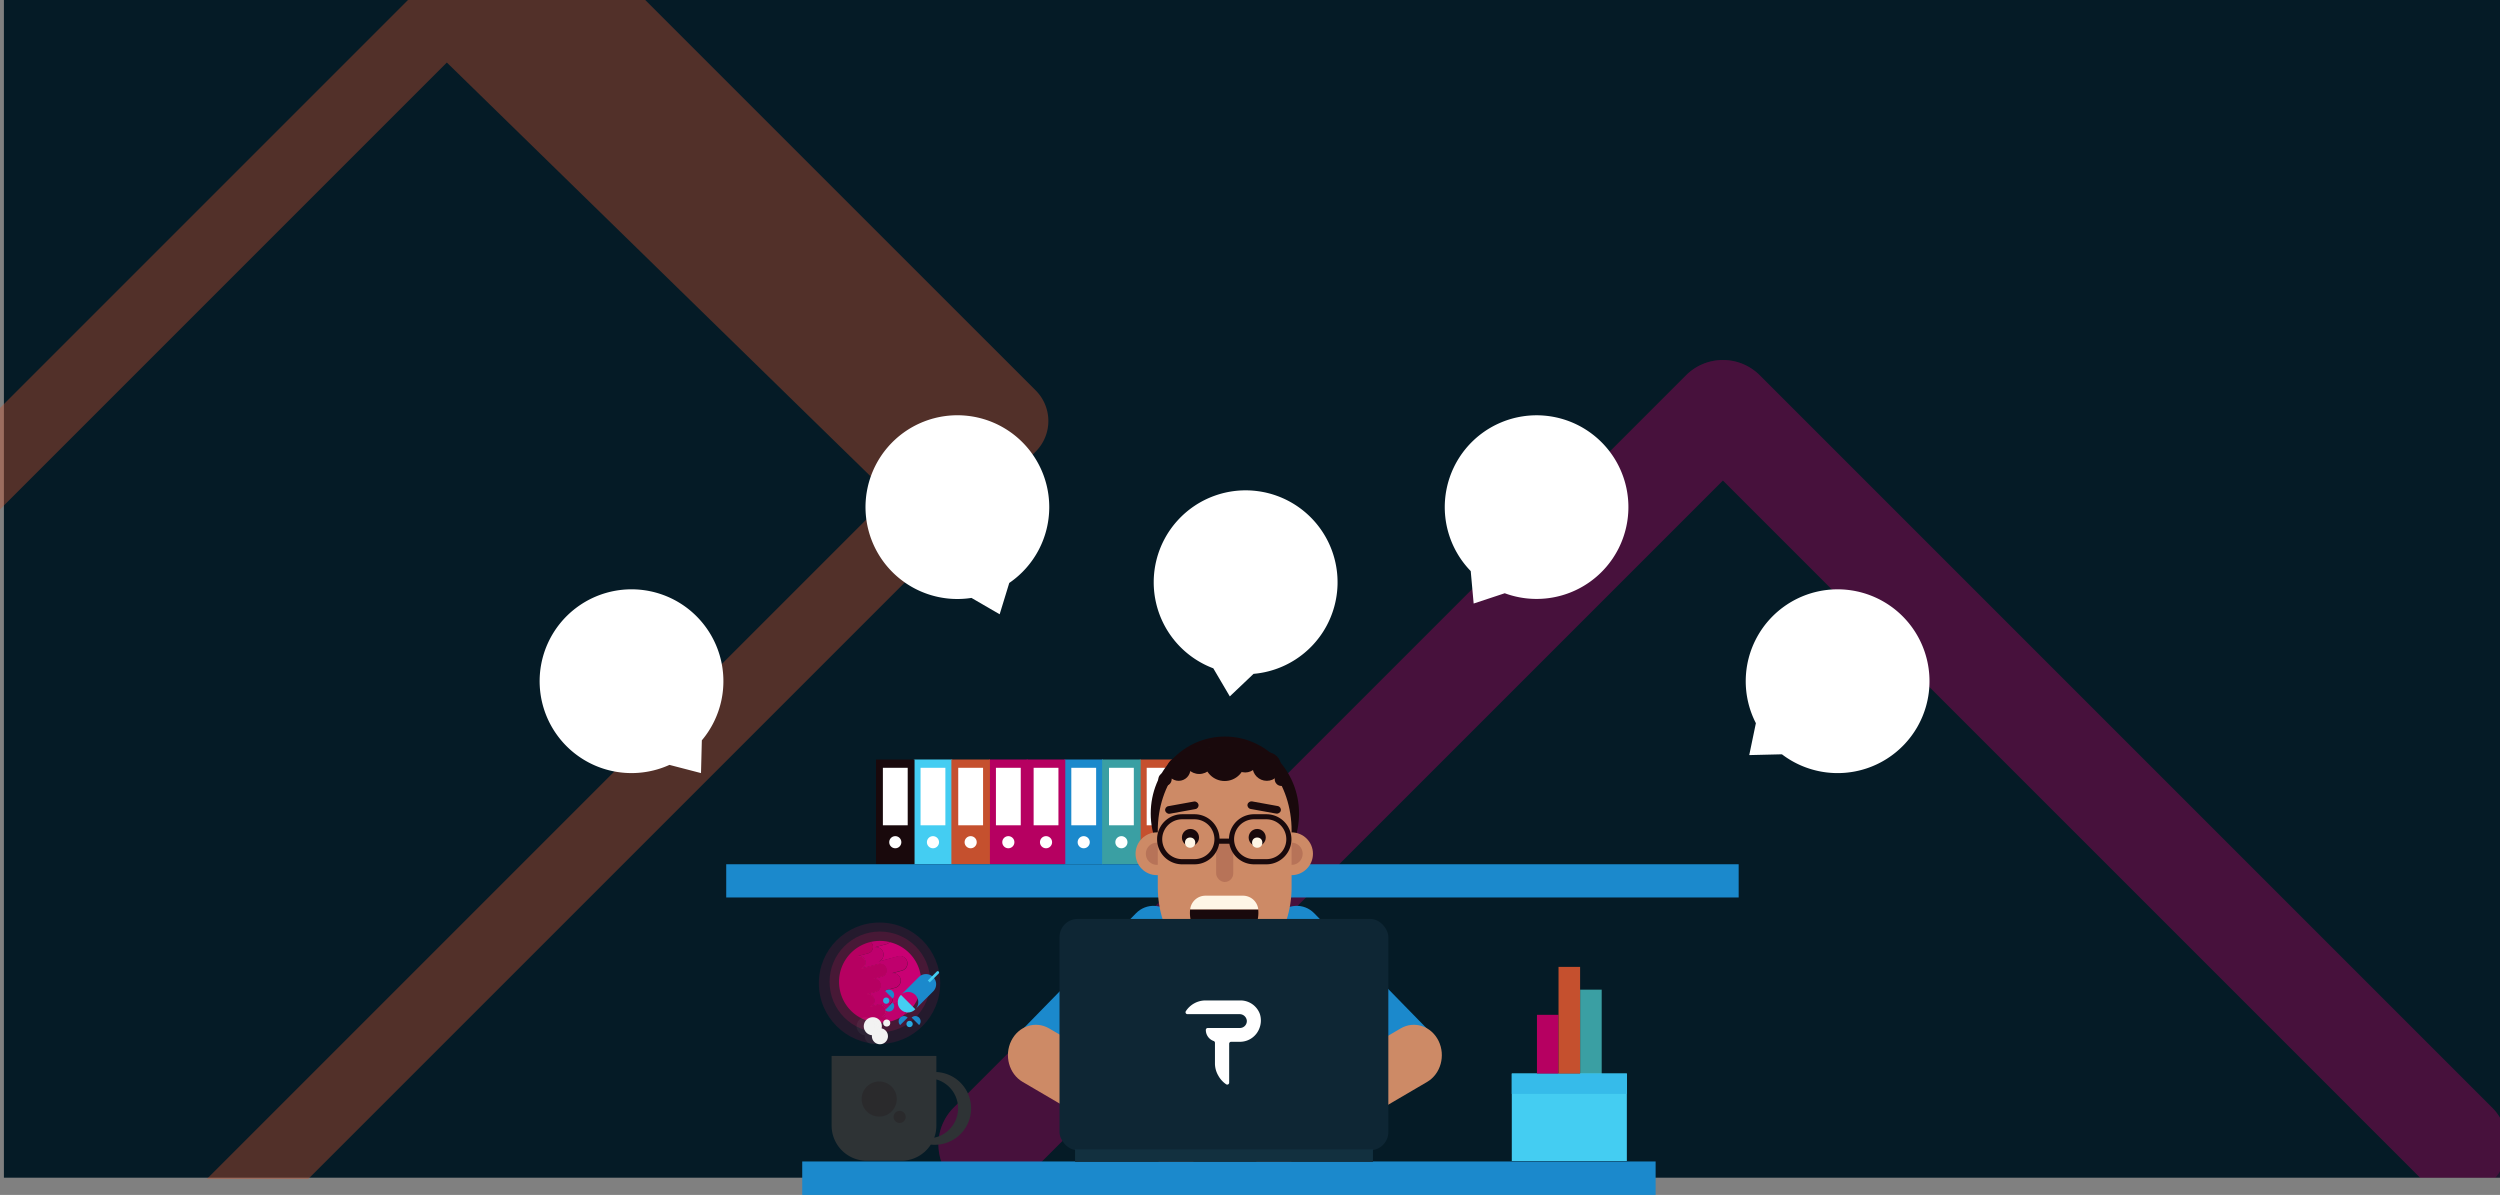 <svg xmlns="http://www.w3.org/2000/svg" viewBox="0 0 1919 917.24"><rect x="0" y="0" width="1919" height="917.24" fill="#808080" stroke="none"/><defs><style>.cls-1{fill:#051b26;}.cls-2,.cls-9{fill:#c5502e;}.cls-2,.cls-3,.cls-5{opacity:0.4;}.cls-4,.cls-5,.cls-8{fill:#b60061;}.cls-4{opacity:0.9;}.cls-6{fill:#1b89cc;}.cls-7{fill:#fff;}.cls-10{fill:#3a9fa3;}.cls-11{fill:#44cdf2;}.cls-12,.cls-29{fill:#19090c;}.cls-13{fill:#cd8a66;}.cls-14{fill:#b77358;}.cls-15{fill:#fef6e6;}.cls-16{fill:#d4145a;}.cls-17{fill:#0e2634;}.cls-18{fill:#12303f;}.cls-19{fill:#36bbea;}.cls-20{opacity:0.15;}.cls-21,.cls-29{opacity:0.2;}.cls-22{fill:#c90073;}.cls-23{fill:#ed1e79;}.cls-24{fill:#bf006d;}.cls-25{fill:#f2f2f2;}.cls-26{opacity:0.05;}.cls-27{fill:#29abe2;}.cls-28{fill:#2e3335;}</style></defs><title>bg-animation</title><g id="Camada_2" data-name="Camada 2"><g id="Prancheta_I" data-name="Prancheta I"><rect class="cls-1" x="3" width="1916" height="904"/><path class="cls-2" d="M795,299.69,495.28,0H313.18L0,313.18V391L343,48,683.38,380.38,158.76,905h77.83L795,346.61A33.17,33.17,0,0,0,795,299.69Z"/><g class="cls-3"><path class="cls-4" d="M1919,858a39.66,39.66,0,0,0-6.07-7.78L1350.78,288.07a40,40,0,0,0-56.56,0L732.07,850.22A40,40,0,0,0,729.54,904h57.74L1322.5,368.78,1857.72,904h57.74a39.75,39.75,0,0,0,3.54-5Z"/><path class="cls-5" d="M1912.93,850.22,1350.78,288.07a40,40,0,0,0-56.56,0L732.07,850.22A40,40,0,0,0,729.54,904h57.74L1322.5,368.78,1857.72,904H1919V858A39.66,39.66,0,0,0,1912.93,850.22Z"/></g><rect class="cls-6" x="817.07" y="582.99" width="29.58" height="80.41"/><rect class="cls-7" x="822.34" y="589.36" width="19.05" height="44.13"/><circle class="cls-7" cx="831.86" cy="646.48" r="4.66"/><rect class="cls-8" x="788.14" y="582.99" width="29.58" height="80.41"/><rect class="cls-7" x="793.41" y="589.36" width="19.05" height="44.13"/><circle class="cls-7" cx="802.93" cy="646.48" r="4.66"/><rect class="cls-9" x="874.93" y="582.99" width="29.58" height="80.41"/><rect class="cls-7" x="880.2" y="589.36" width="19.05" height="44.13"/><circle class="cls-7" cx="889.72" cy="646.48" r="4.66"/><rect class="cls-10" x="846" y="582.99" width="29.58" height="80.41"/><rect class="cls-7" x="851.27" y="589.36" width="19.05" height="44.13"/><circle class="cls-7" cx="860.79" cy="646.48" r="4.66"/><rect class="cls-11" x="701.36" y="582.99" width="29.58" height="80.41"/><rect class="cls-7" x="706.62" y="589.36" width="19.05" height="44.13"/><circle class="cls-7" cx="716.15" cy="646.48" r="4.66"/><rect class="cls-12" x="672.43" y="582.99" width="29.58" height="80.41"/><rect class="cls-7" x="677.7" y="589.36" width="19.05" height="44.13"/><circle class="cls-7" cx="687.22" cy="646.48" r="4.66"/><rect class="cls-8" x="759.21" y="582.99" width="29.58" height="80.41"/><rect class="cls-7" x="764.48" y="589.36" width="19.05" height="44.13"/><circle class="cls-7" cx="774" cy="646.48" r="4.66"/><rect class="cls-9" x="730.28" y="582.99" width="29.58" height="80.41"/><rect class="cls-7" x="735.55" y="589.36" width="19.05" height="44.13"/><circle class="cls-7" cx="745.08" cy="646.48" r="4.66"/><rect class="cls-6" x="557.45" y="663.4" width="777.15" height="25.5"/><path class="cls-6" d="M1098.45,823.35h0c-7.84,8.85-20.63,9.45-28.56,1.33l-89.48-91.57c-7.93-8.11-8-21.87-.16-30.73h0c7.85-8.85,20.63-9.45,28.57-1.34l89.47,91.57C1106.23,800.73,1106.3,814.49,1098.45,823.35Z"/><path class="cls-13" d="M958.57,884.19h0c-5.62-11.34-1.72-25.48,8.71-31.59l107.84-63.18c10.43-6.11,23.44-1.87,29.07,9.46h0c5.62,11.34,1.72,25.48-8.71,31.59L987.64,893.65C977.21,899.76,964.2,895.53,958.57,884.19Z"/><path class="cls-6" d="M782.34,823.35h0c7.84,8.85,20.63,9.45,28.56,1.33l89.48-91.57c7.93-8.11,8-21.87.16-30.73h0c-7.85-8.85-20.63-9.45-28.57-1.34L782.5,792.61C774.56,800.73,774.49,814.49,782.34,823.35Z"/><path class="cls-13" d="M921.87,884.19h0c5.63-11.34,1.73-25.48-8.7-31.59L805.33,789.42c-10.43-6.11-23.45-1.87-29.07,9.46h0c-5.62,11.34-1.72,25.48,8.71,31.59l107.84,63.18C903.24,899.76,916.25,895.53,921.87,884.19Z"/><ellipse class="cls-12" cx="940.23" cy="624.48" rx="56.93" ry="59.11"/><circle class="cls-13" cx="991.41" cy="655.35" r="16.42"/><circle class="cls-14" cx="991.41" cy="655.35" r="8.54"/><circle class="cls-13" cx="888.07" cy="655.35" r="16.42"/><circle class="cls-14" cx="888.07" cy="655.35" r="8.54"/><path class="cls-13" d="M940.07,571.93c-28.36,0-51.36,29.41-51.36,65.68V681c0,36.28,23,65.69,51.36,65.69s51.36-29.41,51.36-65.69V637.61C991.43,601.34,968.44,571.93,940.07,571.93Z"/><path class="cls-12" d="M958.54,718.92a26.18,26.18,0,0,0,7.39-18.25,25.44,25.44,0,0,0-.14-2.63H913.54a25.44,25.44,0,0,0-.15,2.63,26.18,26.18,0,0,0,7.39,18.25,26.9,26.9,0,0,1,37.76,0Z"/><path class="cls-15" d="M954,687.53h-28.6a11.79,11.79,0,0,0-11.81,10.4V698h52.25v-.11A11.81,11.81,0,0,0,954,687.53Z"/><path class="cls-16" d="M939.66,726.94a26.18,26.18,0,0,0,18.88-8,26.9,26.9,0,0,0-37.76,0A26.2,26.2,0,0,0,939.66,726.94Z"/><circle class="cls-12" cx="965.03" cy="642.87" r="6.57"/><circle class="cls-12" cx="913.8" cy="642.87" r="6.57"/><circle class="cls-15" cx="965.03" cy="646.81" r="3.94"/><circle class="cls-15" cx="913.54" cy="646.81" r="3.94"/><rect class="cls-14" x="933.5" y="644.18" width="13.14" height="32.84" rx="6.57" ry="6.57"/><circle class="cls-12" cx="955.84" cy="582.44" r="10.51"/><circle class="cls-12" cx="940.07" cy="583.75" r="15.76"/><circle class="cls-12" cx="920.52" cy="582.44" r="11.67"/><circle class="cls-12" cx="904.76" cy="590.32" r="9.04"/><circle class="cls-12" cx="894.25" cy="598.2" r="5.1"/><circle class="cls-12" cx="983.58" cy="598.2" r="5.1"/><circle class="cls-12" cx="972.41" cy="588.35" r="11.01"/><rect class="cls-12" x="894.22" y="616.93" width="25.99" height="5.91" rx="2.95" ry="2.95" transform="translate(-96.01 171.73) rotate(-10.27)"/><rect class="cls-12" x="967.47" y="606.89" width="5.91" height="25.99" rx="2.95" ry="2.95" transform="translate(187.41 1464.2) rotate(-79.73)"/><path class="cls-12" d="M972.08,625h-9.5a19.25,19.25,0,0,0-19.21,18.69h-7.25A19.25,19.25,0,0,0,916.9,625h-9.49a19.23,19.23,0,0,0,0,38.46h9.49a19.25,19.25,0,0,0,18.92-15.82h7.84a19.26,19.26,0,0,0,18.92,15.82h9.5a19.23,19.23,0,0,0,0-38.46ZM916.9,659.47h-9.49a15.29,15.29,0,1,1,0-30.58h9.49a15.29,15.29,0,1,1,0,30.58Zm55.18,0h-9.5a15.29,15.29,0,0,1,0-30.58h9.5a15.29,15.29,0,0,1,0,30.58Z"/><rect class="cls-6" x="615.79" y="891.53" width="655.07" height="25.71"/><rect class="cls-17" x="813.29" y="705.38" width="252.4" height="177.53" rx="13.92" ry="13.92"/><rect class="cls-18" x="825.22" y="882.26" width="228.66" height="9.61"/><g id="Camada_2-2" data-name="Camada 2"><g id="Camada_1-2" data-name="Camada 1-2"><path class="cls-7" d="M967.12,778.47a15.86,15.86,0,0,0-15.24-10.53H925.46a18,18,0,0,0-15.22,8.28,1.47,1.47,0,0,0,1.26,2.25h40.38a5.55,5.55,0,0,1,5.19,5.06,5.33,5.33,0,0,1-5.12,5.55H927.07a1.47,1.47,0,0,0-1.47,1.48h0a8.93,8.93,0,0,0,6,8.51,1.47,1.47,0,0,1,1,1.39v16.23a18.66,18.66,0,0,0,2.59,9,19.06,19.06,0,0,0,6,6.6,1.48,1.48,0,0,0,2.32-1.21V801.17a1.47,1.47,0,0,1,1.47-1.48h6.82a16,16,0,0,0,15-10.61,16.17,16.17,0,0,0,1.05-5.55A16.46,16.46,0,0,0,967.12,778.47Z"/></g></g><rect class="cls-10" x="1212.9" y="759.66" width="16.56" height="81.88"/><rect class="cls-11" x="1160.45" y="824.06" width="88.32" height="67.16"/><rect class="cls-19" x="1160.45" y="824.06" width="88.32" height="15.64"/><rect class="cls-8" x="1179.77" y="778.98" width="16.56" height="45.08"/><rect class="cls-9" x="1196.33" y="742.18" width="16.56" height="81.88"/><g class="cls-20"><circle class="cls-16" cx="675.12" cy="754.73" r="46.58"/></g><g class="cls-21"><circle class="cls-16" cx="675.43" cy="753.71" r="38.66"/></g><path class="cls-16" d="M658.24,734l.27-.06v0Z"/><path class="cls-22" d="M671,727.26a5.67,5.67,0,1,1,3,11l15.41-4.16a5.67,5.67,0,0,1,3,11l-8.11,2.18a5.67,5.67,0,1,1,2.95,11l-8.92,2.4a5.67,5.67,0,1,1,3,11l7.3-2a5.67,5.67,0,0,1,5,9.92A31.43,31.43,0,0,0,683,723.2a5.63,5.63,0,0,1-2.6,1.55Z"/><path class="cls-16" d="M691.46,780.46a4.13,4.13,0,0,1,.7-.14l.66-.44A5.69,5.69,0,0,1,691.46,780.46Z"/><polygon class="cls-16" points="682.34 784.36 682.34 784.36 682.34 784.36 682.34 784.36"/><path class="cls-23" d="M693.49,779.43c-.22.16-.45.3-.67.45A4.36,4.36,0,0,0,693.49,779.43Z"/><path class="cls-23" d="M676.22,780.85a5,5,0,1,0-2.6-9.64l-6.42,1.73a5,5,0,1,0-2.6-9.64l7.85-2.11a5,5,0,0,0-2.59-9.64l7.14-1.92a5,5,0,0,0-2.6-9.64l-13.56,3.66a5,5,0,0,0-2.33-9.7,35.33,35.33,0,0,0-3.24,21,36.61,36.61,0,0,0,.82,3.93,35.12,35.12,0,0,0,2.64,6.88,35.58,35.58,0,0,0,7.3,9.77,36,36,0,0,0,13.66,8.06c.87.28,1.75.52,2.65.73A5,5,0,0,0,676.22,780.85Z"/><path class="cls-24" d="M692.82,779.88c.22-.15.45-.29.67-.45a5.67,5.67,0,0,0-5-9.92l-7.3,2a5.67,5.67,0,1,0-3-11l8.92-2.4a5.67,5.67,0,1,0-2.95-11l8.11-2.18a5.67,5.67,0,0,0-3-11L674,738.21a5.67,5.67,0,1,0-3-11l9.33-2.51a5.63,5.63,0,0,0,2.6-1.55,31.33,31.33,0,0,0-14.67-.09,5,5,0,0,1-1.84,8.69l-7.93,2.13v0a5,5,0,0,1,2.33,9.7L674.4,740a5,5,0,0,1,2.6,9.64l-7.14,1.92a5,5,0,0,1,2.59,9.64l-7.85,2.11a5,5,0,1,1,2.6,9.64l6.42-1.73a5,5,0,1,1,2.6,9.64,5,5,0,0,1,6.12,3.51h0c.42-.1.84-.19,1.26-.31a31.35,31.35,0,0,0,8.56-3.73,4.13,4.13,0,0,0-.7.14A5.69,5.69,0,0,0,692.82,779.88Z"/><path class="cls-8" d="M674.25,740l-13.41,3.62a5,5,0,0,0-2.6-9.64l8.06-2.17a5.11,5.11,0,0,0,3.76-5.76,5,5,0,0,0-1.76-3h0l-1,.25a31.4,31.4,0,0,0-22.89,35.06,32.91,32.91,0,0,0,.72,3.47,32.09,32.09,0,0,0,2.32,6.05,31.43,31.43,0,0,0,34.92,16.42s0,0,0,0a5,5,0,0,0-5.72-3.58s0,0,0,0a5,5,0,0,0,3.08-6.22,5.1,5.1,0,0,0-6.21-3.26l-6.27,1.69a5,5,0,1,0-2.6-9.64l7.7-2.07a5.1,5.1,0,0,0,3.73-5.94,5,5,0,0,0-6.17-3.74l7.14-1.92a5,5,0,0,0,3.45-6.34A5.09,5.09,0,0,0,674.25,740Z"/><circle class="cls-25" cx="669.97" cy="787.75" r="6.96"/><circle class="cls-25" cx="680.63" cy="785.29" r="2.71"/><circle class="cls-25" cx="675.43" cy="795.4" r="6.18"/><g class="cls-26"><circle class="cls-25" cx="664.51" cy="787.75" r="6.96"/><circle class="cls-25" cx="675.16" cy="785.29" r="2.71"/><circle class="cls-25" cx="669.97" cy="795.4" r="6.18"/></g><path class="cls-6" d="M716.29,761a7.76,7.76,0,0,0,0-11h0a7.76,7.76,0,0,0-11,0L691.6,763.7h0a7.76,7.76,0,0,1,11,11h0Z"/><path class="cls-11" d="M691.41,763.89a7.76,7.76,0,0,0,11,11l.19-.2-11-11C691.53,763.76,691.47,763.83,691.41,763.89Z"/><path class="cls-11" d="M716.66,744.19h.14a1,1,0,0,1,1,1v9.73a0,0,0,0,1,0,0h-2.1a0,0,0,0,1,0,0v-9.73A1,1,0,0,1,716.66,744.19Z" transform="translate(739.93 -287.27) rotate(45)"/><path class="cls-6" d="M696.61,781a4.06,4.06,0,0,0-5.74,5.73l.11.1,5.73-5.73Z"/><path class="cls-6" d="M699.87,781a4.06,4.06,0,0,1,5.74,5.73l-.11.1-5.73-5.73Z"/><circle class="cls-27" cx="698.18" cy="786.01" r="2.42"/><path class="cls-6" d="M685.3,769.66a4.06,4.06,0,0,1-5.73,5.74l-.1-.11,5.73-5.73Z"/><path class="cls-6" d="M685.3,766.4a4.06,4.06,0,0,0-5.73-5.74l-.1.11,5.73,5.73Z"/><circle class="cls-27" cx="680.25" cy="768.09" r="2.42"/><path class="cls-28" d="M718.76,822.82v-12.3H638.35V864a27,27,0,0,0,27,27H691.8a26.91,26.91,0,0,0,22.68-12.4,26.18,26.18,0,0,0,2.81.14,27.94,27.94,0,0,0,1.47-55.85Zm-1.65,50.47a27,27,0,0,0,1.65-9.32V828.58a23.05,23.05,0,0,1-1.65,44.71Z"/><circle class="cls-29" cx="674.88" cy="843.62" r="13.48"/><circle class="cls-29" cx="690.57" cy="857.35" r="4.66"/><path class="cls-7" d="M1502.43,769.8h0Z"/><path class="cls-7" d="M538.73,568.29a70.53,70.53,0,1,0-24.86,18.84l24.22,6.29Z"/><path class="cls-7" d="M774.7,447.48a70.52,70.52,0,1,0-29,11.48l21.64,12.56Z"/><path class="cls-7" d="M962.22,517.25A70.56,70.56,0,1,0,931.33,513L944,534.56Z"/><path class="cls-7" d="M1155.05,455.37a70.48,70.48,0,1,0-26.12-17l2.25,24.91Z"/><path class="cls-7" d="M1367.81,579a70.53,70.53,0,1,0-20-23.89l-5.09,24.5Z"/></g></g></svg>